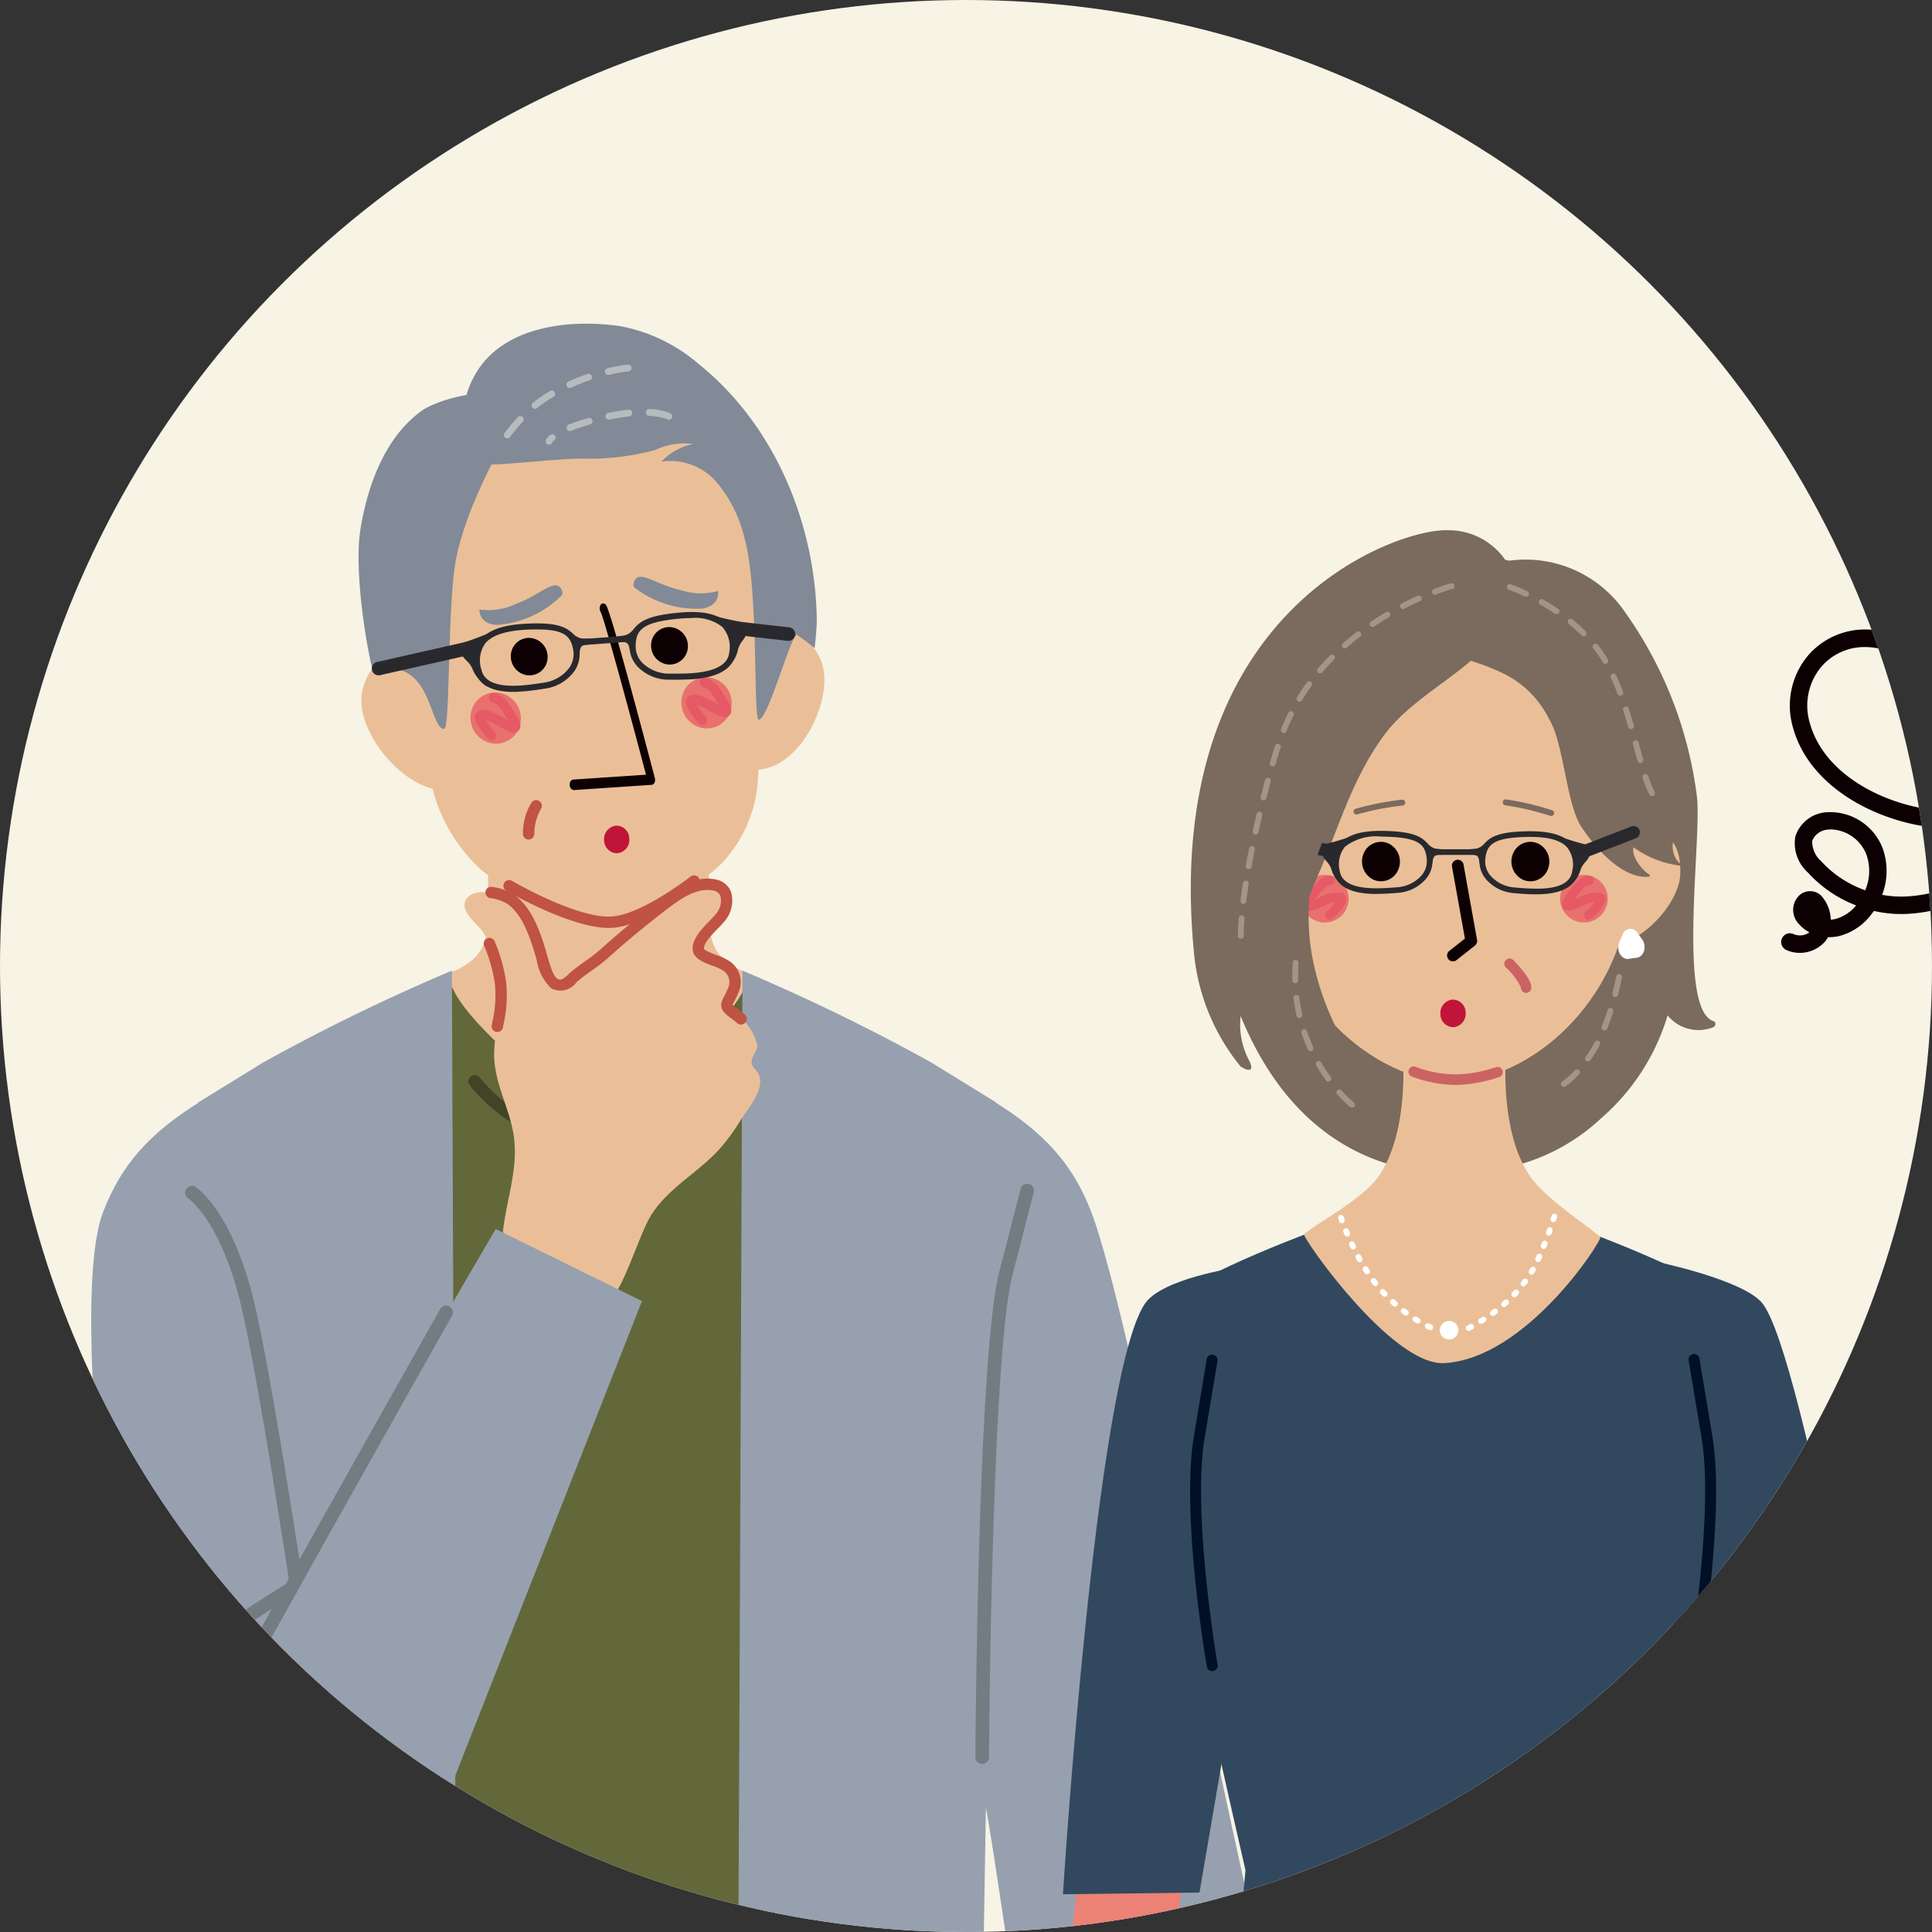 <svg xmlns="http://www.w3.org/2000/svg" xmlns:xlink="http://www.w3.org/1999/xlink" width="140" height="140" viewBox="0 0 140 140"><rect x="0" y="0" width="140" height="140" fill="#333333" stroke="none"/><defs><clipPath id="a"><circle cx="70" cy="70" r="70" transform="translate(0 0.477)" fill="#f7f3e5"/></clipPath></defs><g transform="translate(0 -0.477)"><circle cx="70" cy="70" r="70" transform="translate(0 0.477)" fill="#f7f3e5"/><g clip-path="url(#a)"><g transform="translate(-432.464 -83.45)"><g transform="translate(439.073 107.382)"><path d="M474.158,201.447,476.907,199l22.448.153,5.65,15.576-5.5,60.168h-33.9Z" transform="translate(-451.719 -151.049)" fill="#62683a"/><path d="M510.224,188.155c-2.442-.925-2.684-2.357-2.7-3.8l-.084-6.148-7.633.7h-.65l-7.633-.7-.084,6.148c-.02,1.443-.262,2.875-2.7,3.8-.416,1.254,2.145,3.893,3.117,4.823,2.7,2.582,4.9,3.59,7.622,3.8h.01c2.726-.214,4.925-1.222,7.622-3.8C508.078,192.047,510.64,189.409,510.224,188.155Z" transform="translate(-462.72 -141.137)" fill="#eabf98"/><path d="M508.761,123.612a17.063,17.063,0,0,1,.181,3.127c-.043,5.014,0,10.031-.086,15.047-.041,2.54-.153,3.422-.285,5.959a9.735,9.735,0,0,1-2.677,6.517,31.321,31.321,0,0,1-4.046,3.108,8.293,8.293,0,0,1-8.711.3,23.655,23.655,0,0,1-4.684-3.018,11.95,11.95,0,0,1-3.692-6.851c-.3-2.527.113-2.942-.1-5.476-.414-5-.711-10.016-1.091-15.021a17.064,17.064,0,0,1-.026-3.149Z" transform="translate(-460.238 -115.117)" fill="#eabf98"/><path d="M480.418,151.211c-2.337.623-4,2.429-3.939,4.52.071,2.552,3.171,6.466,6.326,6.394a3.684,3.684,0,0,0,.841-.116Z" transform="translate(-456.9 -128.271)" fill="#eabf98"/><path d="M531.194,148.942c2.274-.016,4.231,1.208,4.693,3.119.569,2.331-1.269,6.648-4.147,7.366a3.5,3.5,0,0,1-.791.1Z" transform="translate(-482.861 -127.19)" fill="#eabf98"/><path d="M487.043,119.552c2.022-3.923-4.747-2.463-6.4-1.264-2.648,1.921-3.9,5.387-4.415,8.544-.572,3.527.761,10.145.942,10.4.231.324,1.044-.413,1.91-.176,2.3.629,2.294,4.261,3.208,4.274.469.007.212-9.258.9-12.494C483.875,125.616,485.547,122.454,487.043,119.552Z" transform="translate(-456.714 -111.965)" fill="#818a96"/><g transform="translate(27.486 26.724)"><path d="M495.228,160.465a1.8,1.8,0,0,1-1.954,1.681,1.88,1.88,0,0,1-1.681-2.016,1.8,1.8,0,0,1,1.954-1.682A1.877,1.877,0,0,1,495.228,160.465Z" transform="translate(-491.588 -158.441)" fill="#e9706e"/><path d="M493.365,161.948a.357.357,0,0,1-.233-.117c-.268-.3-1.137-1.308-.9-1.769a.575.575,0,0,1,.355-.289c.422-.117,1.022.159,1.8.609.05.029.093.055.121.07s.057.029.081.044c-.013-.023-.027-.044-.042-.069-.031-.052-.068-.109-.1-.174-.2-.325-.6-1.009-.913-1.016a.363.363,0,0,1-.337-.375.347.347,0,0,1,.361-.337c.678.048,1.164.837,1.479,1.363l.1.163c.258.413.512.879.232,1.182s-.755.078-1.18-.158c-.032-.017-.082-.045-.139-.08a5.172,5.172,0,0,0-1.048-.508,7.7,7.7,0,0,0,.643.864.36.36,0,0,1-.016.5A.342.342,0,0,1,493.365,161.948Z" transform="translate(-491.876 -158.481)" fill="#e55a65"/></g><g transform="translate(42.768 25.62)"><path d="M524.424,158.357a1.8,1.8,0,0,1-1.953,1.68,1.883,1.883,0,0,1-1.682-2.014,1.8,1.8,0,0,1,1.954-1.684A1.877,1.877,0,0,1,524.424,158.357Z" transform="translate(-520.785 -156.332)" fill="#e9706e"/><path d="M522.566,159.838a.339.339,0,0,1-.233-.115c-.272-.3-1.139-1.307-.9-1.768a.564.564,0,0,1,.358-.289c.418-.117,1.02.158,1.795.608.05.03.092.053.122.069s.054.03.08.044c-.013-.022-.027-.043-.043-.068-.031-.052-.067-.109-.1-.174-.195-.323-.6-1.007-.912-1.017a.363.363,0,0,1-.334-.373.342.342,0,0,1,.359-.337c.68.046,1.165.834,1.479,1.361l.1.163c.259.413.509.88.233,1.182s-.76.079-1.184-.157l-.137-.079a5.266,5.266,0,0,0-1.048-.51,7.377,7.377,0,0,0,.644.866.36.36,0,0,1-.017.5A.324.324,0,0,1,522.566,159.838Z" transform="translate(-521.074 -156.373)" fill="#e55a65"/></g><path d="M519.253,150.847a1.319,1.319,0,0,1-1.411,1.253,1.374,1.374,0,0,1-1.253-1.455A1.319,1.319,0,0,1,518,149.39,1.375,1.375,0,0,1,519.253,150.847Z" transform="translate(-476.016 -127.402)" fill="#0d0002"/><path d="M499.833,152.342a1.318,1.318,0,0,1-1.411,1.254,1.375,1.375,0,0,1-1.253-1.456,1.318,1.318,0,0,1,1.411-1.253A1.374,1.374,0,0,1,499.833,152.342Z" transform="translate(-466.761 -128.115)" fill="#0d0002"/><path d="M505.6,159.641a.359.359,0,0,1-.276-.362c-.019-.209.092-.387.244-.4l5.282-.354c-1.173-4.446-2.994-11.174-3.279-11.778a.5.5,0,0,1-.033-.483.228.228,0,0,1,.385-.072c.088.089.352.358,3.569,12.577a.511.511,0,0,1-.024.33.258.258,0,0,1-.2.161l-5.637.378Z" transform="translate(-470.647 -125.843)" fill="#0d0002"/><path d="M501.879,107.555c-3.4-.489-7.914-.069-10.1,2.937a6.786,6.786,0,0,0-1.013,5.791,1.851,1.851,0,0,0,.7,1.112,2.121,2.121,0,0,0,1.221.193c2.094-.092,4.187-.363,6.278-.433a18.659,18.659,0,0,0,5.452-.607,5.127,5.127,0,0,1,2.809-.451,4.351,4.351,0,0,0-2.314,1.278,4.449,4.449,0,0,1,4.028,1.53,9.783,9.783,0,0,1,1.982,4c1.065,3.761.61,13.253,1.047,13.178.724-.124,2.346-6.285,2.771-6.143a13.478,13.478,0,0,1,1.269.962s.167-1.462.157-2.1c-.115-7.033-3.106-14.135-8.6-18.531A12.064,12.064,0,0,0,501.879,107.555Z" transform="translate(-463.587 -107.382)" fill="#818a96"/><path d="M516.928,152.2l-.446,0a3.171,3.171,0,0,1-2.237-.892,2.127,2.127,0,0,1-.636-1.535c.017-1.489.821-2.112,3.07-2.38,1.351-.162,3.019-.232,3.94.655a2.6,2.6,0,0,1,.65,2.19c-.065.788-.665,1.763-3.155,1.931h0C517.7,152.188,517.307,152.2,516.928,152.2Zm1.18-4.468a11.662,11.662,0,0,0-1.376.094c-2.265.27-2.67.844-2.682,1.95a1.7,1.7,0,0,0,.51,1.222,2.765,2.765,0,0,0,1.927.761c.5,0,1.039.006,1.6-.031h0c1.749-.118,2.674-.632,2.747-1.528a2.165,2.165,0,0,0-.518-1.838A3.2,3.2,0,0,0,518.108,147.727Z" transform="translate(-474.597 -126.4)" fill="#29292d"/><path d="M494.041,146.476c-1.3-.119-1.219-1.121-1.219-1.121a4.63,4.63,0,0,0,2.645-.409c1.473-.523,2.48-1.526,3.014-1.322.268.1.45.505.306.7A7.356,7.356,0,0,1,494.041,146.476Z" transform="translate(-464.689 -124.642)" fill="#818a96"/><path d="M519.212,144.722c1.276-.287,1.064-1.269,1.064-1.269a4.63,4.63,0,0,1-2.676-.062c-1.529-.328-2.657-1.192-3.161-.92-.252.136-.38.56-.212.735A7.356,7.356,0,0,0,519.212,144.722Z" transform="translate(-474.855 -124.08)" fill="#818a96"/><rect width="3.672" height="0.44" transform="translate(35.471 22.864) rotate(-4.314)" fill="#29292d"/><path d="M525.573,147.9s1.08,1.144,1.144,1.779-.6,2.033-.445,2.033a2.351,2.351,0,0,0,.89-1.366c.159-.667.6-.826.6-1.239s-.027-.753-.286-.794C526.494,148.158,525.573,147.9,525.573,147.9Z" transform="translate(-480.299 -126.695)" fill="#29292d"/><path d="M513.214,149.377l-.211.247a1.179,1.179,0,0,1-.5.343l-.613.112s.01.419.139.407a.922.922,0,0,1,.52.026c.233.113.269.628.269.615S513.214,149.377,513.214,149.377Z" transform="translate(-473.777 -127.397)" fill="#29292d"/><path d="M494.936,153.84c-1.964,0-2.58-.786-2.741-1.484a2.6,2.6,0,0,1,.329-2.261c.784-1.01,2.445-1.179,3.805-1.214,2.258-.051,3.149.443,3.38,1.915a2.129,2.129,0,0,1-.409,1.611,3.17,3.17,0,0,1-2.085,1.2c-.506.079-1.048.159-1.62.2C495.36,153.832,495.141,153.84,494.936,153.84Zm1.741-4.524q-.162,0-.337,0c-1.165.029-2.792.17-3.47,1.044a2.164,2.164,0,0,0-.248,1.893c.2.876,1.192,1.254,2.938,1.117h0c.556-.042,1.089-.121,1.587-.2a2.767,2.767,0,0,0,1.8-1.029,1.7,1.7,0,0,0,.33-1.283C499.113,149.829,498.67,149.317,496.678,149.317Z" transform="translate(-464.34 -127.159)" fill="#29292d"/><path d="M492.367,150.185a4.989,4.989,0,0,0-.877,1.925c.029.638.89,1.926.732,1.949s-.823-.587-1.077-1.224-.716-.731-.775-1.139-.081-.749.169-.827C491.492,150.569,492.367,150.185,492.367,150.185Z" transform="translate(-463.503 -127.782)" fill="#29292d"/><path d="M505.467,150.041l.245.214a1.169,1.169,0,0,0,.544.267l.623.023s.05.416-.079.423a.924.924,0,0,0-.51.1c-.216.145-.176.661-.177.647S505.467,150.041,505.467,150.041Z" transform="translate(-470.716 -127.713)" fill="#29292d"/><path d="M532.1,150.05a.512.512,0,0,1-.056,0l-3.334-.379a.49.49,0,0,1,.111-.975l3.334.379a.49.49,0,0,1-.055.978Z" transform="translate(-481.588 -127.07)" fill="#29292d"/><path d="M478.421,153.874a.49.49,0,0,1-.108-.969l6.321-1.428a.49.49,0,1,1,.217.956l-6.322,1.428A.483.483,0,0,1,478.421,153.874Z" transform="translate(-457.592 -128.392)" fill="#29292d"/><path d="M503.783,187.569c-2.783,0-7.242-2.588-7.436-2.7a.412.412,0,1,1,.416-.712c.047.028,4.71,2.746,7.222,2.583,2.177-.133,5.682-2.867,5.717-2.895a.412.412,0,0,1,.509.648c-.152.119-3.742,2.921-6.177,3.07C503.953,187.567,503.868,187.569,503.783,187.569Z" transform="translate(-466.272 -143.782)" fill="#c05343"/><path d="M573.859,280.722c-4.28-16.9-10.789-52.085-13.659-59.647-1.327-3.484-3.4-5.786-7.068-8.054-.039-.029-1.14-.6-1.178-.617-.952-.585-1.938-1.129-2.937-1.636l-7.888,21.878c2.38,6.16,5.9,15.263,9.315,24.142q.485,1.259.965,2.514c1.353,3.51,2.674,16.607,3.88,21.3Z" transform="translate(-487.713 -156.656)" fill="#97a0ae"/><path d="M546.306,273.962s.285-16.719.339-20.642c.289-20.252.651-46.241.661-46.825v-.009l-.116-.063-4.575-2.817a142.423,142.423,0,0,0-13.674-6.65l-.217,52.736-.115,24.357Z" transform="translate(-481.746 -150.073)" fill="#97a0ae"/><path d="M561.974,268.491h0a.49.49,0,0,1-.488-.493c.007-1.188.189-29.166,1.734-35.17l1.546-6.014a.491.491,0,0,1,.951.244l-1.546,6.014c-1.514,5.887-1.7,34.641-1.7,34.931A.489.489,0,0,1,561.974,268.491Z" transform="translate(-497.414 -164.128)" fill="#727c81"/><path d="M445.711,273.314c-3.588-7.666-8.663-44.677-5.793-52.239,1.327-3.484,3.4-5.786,7.069-8.054.039-.029,1.139-.6,1.178-.617.952-.585,1.937-1.129,2.937-1.636l7.888,21.878c-2.38,6.16-5.9,15.263-9.315,24.142q-.485,1.259-.965,2.514c-1.354,3.51,7.179,11.926,5.973,16.623Z" transform="translate(-439.073 -156.656)" fill="#97a0ae"/><path d="M454.922,273.962s-.285-16.719-.339-20.642c-.289-20.252-.651-46.241-.661-46.825v-.009l.116-.063,4.575-2.817a142.422,142.422,0,0,1,13.674-6.65l.217,52.736.115,24.357Z" transform="translate(-446.15 -150.073)" fill="#97a0ae"/><path d="M461.211,263.158a.49.49,0,0,1-.485-.42c-.032-.219-3.2-21.921-4.72-27.84-1.465-5.7-3.675-7.224-3.7-7.24a.49.49,0,0,1,.533-.823c.1.066,2.537,1.688,4.114,7.818,1.535,5.97,4.708,27.724,4.74,27.943a.491.491,0,0,1-.415.556A.468.468,0,0,1,461.211,263.158Z" transform="translate(-445.277 -164.277)" fill="#727c81"/><path d="M500.975,216.375a12.349,12.349,0,0,1-9.591-4.631.458.458,0,0,1,.739-.543,11.707,11.707,0,0,0,6.262,3.949c3.132.714,5.774.207,7.854-1.507a8.152,8.152,0,0,0,2.188-2.777.458.458,0,1,1,.845.354A9.14,9.14,0,0,1,500.975,216.375Z" transform="translate(-463.962 -156.568)" fill="#414526"/><path d="M509.188,204.246a14.577,14.577,0,0,0,1.6-2.178c.51-.82,1.7-2.153,1.327-3.19-.16-.445-.555-.578-.548-1.022,0-.377.422-.78.4-1.206a3.646,3.646,0,0,0-1.736-2.335c-.807-.572-.37-.674-.033-1.551a1.42,1.42,0,0,0-.583-1.91c-.514-.348-1.907-.547-1.919-1.179-.015-.78,1.18-1.724,1.6-2.266.626-.8.754-2.125-.484-2.351-1.467-.267-2.824.8-3.914,1.645-1.388,1.071-2.727,2.18-4.031,3.352-.658.593-1.429,1.036-2.1,1.607-.435.372-.882.942-1.524.53-.48-.309-.756-1.45-.9-1.953-.4-1.394-.987-3.242-2.225-4.131-.658-.474-2.656-.91-3.226-.033s.813,1.78,1.215,2.394a9.752,9.752,0,0,1,1.26,3.7c.26,1.7-.437,3.351-.46,5.061-.03,2.143,1.1,3.908,1.415,5.976.413,2.726-.807,5.274-.837,7.947-.021,1.613.732,1.613,2.286,2.126,1.432.469,4.011,1.665,5.541,1.646.732-.009,2.078-4.417,2.882-5.79,1.109-1.9,3.133-3.025,4.657-4.54C508.969,204.481,509.08,204.364,509.188,204.246Z" transform="translate(-463.708 -144.383)" fill="#eabf98"/><path d="M512.183,194.8a.41.41,0,0,1-.271-.1,6.789,6.789,0,0,0-.537-.42c-.832-.59-.7-1.011-.413-1.54a4.152,4.152,0,0,0,.234-.5,1.017,1.017,0,0,0-.43-1.421,3.671,3.671,0,0,0-.636-.276c-.646-.238-1.449-.535-1.462-1.237-.014-.744.689-1.47,1.254-2.052.173-.179.338-.348.437-.475a1.485,1.485,0,0,0,.327-1.3.661.661,0,0,0-.56-.4c-1.26-.234-2.517.739-3.528,1.519l-.061.047c-1.428,1.1-2.739,2.193-4.008,3.332a13,13,0,0,1-1.164.9c-.334.238-.65.463-.947.715-.056.049-.114.1-.173.154a1.421,1.421,0,0,1-1.841.408,3.6,3.6,0,0,1-1.029-2.02l-.047-.165c-.428-1.481-.975-3.126-2.07-3.911a3.173,3.173,0,0,0-1.248-.425.412.412,0,1,1,.118-.816,3.987,3.987,0,0,1,1.612.571c1.308.939,1.914,2.739,2.38,4.352l.049.172c.114.406.38,1.356.68,1.549.239.152.379.1.84-.323.065-.06.13-.119.194-.174.325-.276.669-.521,1-.759a12.066,12.066,0,0,0,1.091-.841c1.284-1.154,2.611-2.257,4.056-3.372l.061-.048c1.141-.879,2.562-1.97,4.179-1.677a1.478,1.478,0,0,1,1.182.915,2.274,2.274,0,0,1-.448,2.1c-.126.161-.3.345-.494.541-.41.423-1.03,1.062-1.022,1.463,0,.092.313.254.924.479a3.967,3.967,0,0,1,.814.366,1.819,1.819,0,0,1,.736,2.4,4.993,4.993,0,0,1-.277.589,1.608,1.608,0,0,0-.12.252c.01-.008.059.067.284.226s.419.313.6.472a.412.412,0,0,1-.271.723Z" transform="translate(-465.088 -144.007)" fill="#c05343"/><path d="M494.4,199.238a.384.384,0,0,1-.073-.007.412.412,0,0,1-.333-.478l.03-.17a8.581,8.581,0,0,0,.2-2.824,10.9,10.9,0,0,0-.775-2.76.412.412,0,0,1,.751-.341,11.733,11.733,0,0,1,.839,2.977,9.323,9.323,0,0,1-.2,3.093l-.03.17A.413.413,0,0,1,494.4,199.238Z" transform="translate(-464.971 -147.91)" fill="#c05343"/><path d="M484.644,237.946l-10.6-5.219s-18.594,31.48-20.062,37.678-6.2,12.07.326,16.8c1.652,1.2,3.132.317,6.2,0,3.3-.341,5.545-5.057,10.276-14.028Z" transform="translate(-444.732 -167.122)" fill="#97a0ae"/><path d="M455.987,274.17a.542.542,0,0,1-.128-.016.506.506,0,0,1-.352-.612c.166-.666,12.813-23.109,16.685-29.971a.491.491,0,0,1,.855.483c-6.5,11.514-16.28,28.942-16.6,29.762A.467.467,0,0,1,455.987,274.17Z" transform="translate(-446.898 -172.171)" fill="#727c81"/><path d="M452.469,288.831a.492.492,0,0,1-.471-.35l-.02-.014a.854.854,0,0,1-.436-.675c-.015-.416.241-.87,1.6-1.955a62.725,62.725,0,0,1,6.092-4.118.491.491,0,0,1,.5.845,62.768,62.768,0,0,0-5.978,4.039,6.674,6.674,0,0,0-1.171,1.09.786.786,0,0,1,.377.648A.49.49,0,0,1,452.469,288.831Z" transform="translate(-445.016 -190.439)" fill="#727c81"/><path d="M461.947,326.077a10.549,10.549,0,0,1-4.313-.977.491.491,0,0,1,.438-.878c.037.019,3.738,1.82,6.893.168,2.68-1.4,6.751-10.188,8.093-13.453a.49.49,0,1,1,.907.373c-.2.493-5,12.093-8.544,13.949A7.418,7.418,0,0,1,461.947,326.077Z" transform="translate(-447.79 -204.252)" fill="#727c81"/><path d="M496.458,118.4a.261.261,0,0,1-.151-.05.239.239,0,0,1-.046-.343,14.049,14.049,0,0,1,.958-1.15.248.248,0,0,1,.343-.014.25.25,0,0,1,.018.344l0,0-.009.009a14.03,14.03,0,0,0-.916,1.1A.246.246,0,0,1,496.458,118.4Zm2.006-2.144a.244.244,0,0,1-.192-.092.239.239,0,0,1,.037-.344q.275-.227.55-.412c.225-.156.458-.3.692-.44a.251.251,0,0,1,.339.087.225.225,0,0,1,.032.124.249.249,0,0,1-.119.211c-.229.137-.458.279-.669.421a6.387,6.387,0,0,0-.513.389A.282.282,0,0,1,498.464,116.26Zm2.52-1.512a.246.246,0,0,1-.224-.142.224.224,0,0,1-.005-.187.23.23,0,0,1,.124-.138c.449-.2.916-.385,1.393-.549h.009a.243.243,0,0,1,.3.155.185.185,0,0,1,.014.073.25.25,0,0,1-.16.234s0,0-.009,0-.009,0-.018,0a13.964,13.964,0,0,0-1.324.527A.263.263,0,0,1,500.983,114.749Zm2.781-.944a.244.244,0,0,1-.206-.375.251.251,0,0,1,.151-.11,11.937,11.937,0,0,1,1.484-.261h.023a.241.241,0,0,1,.243.225.246.246,0,0,1-.22.265h-.023a11.95,11.95,0,0,0-1.393.252A.264.264,0,0,1,503.764,113.8Z" transform="translate(-466.303 -110.087)" fill="#b6bbbd"/><path d="M502.236,121.793a.181.181,0,0,1-.087-.018.243.243,0,0,1-.147-.311.97.97,0,0,1,.312-.38l0,0a.254.254,0,0,1,.339.032.233.233,0,0,1,.06.155.225.225,0,0,1-.083.183v0s-.009.009-.014.009a.744.744,0,0,0-.161.178A.243.243,0,0,1,502.236,121.793Zm1.516-.989a.241.241,0,0,1-.225-.151.226.226,0,0,1,0-.188.24.24,0,0,1,.133-.133,14.376,14.376,0,0,1,1.416-.48h.009a.241.241,0,0,1,.293.164.224.224,0,0,1,.009.078.231.231,0,0,1-.17.225l0,0H505.2a14.173,14.173,0,0,0-1.36.463A.208.208,0,0,1,503.752,120.8Zm7.174-.815a.232.232,0,0,1-.11-.028s-.009,0-.018-.009a2.158,2.158,0,0,0-.279-.1,5.069,5.069,0,0,0-1.04-.155.246.246,0,0,1-.229-.261.236.236,0,0,1,.256-.229,3.944,3.944,0,0,1,1.535.316s0,0,0,0a.226.226,0,0,1,.114.137.24.24,0,0,1-.014.188A.251.251,0,0,1,510.926,119.988Zm-4.356-.014a.245.245,0,0,1-.239-.2.254.254,0,0,1,.032-.183.246.246,0,0,1,.155-.105,14.318,14.318,0,0,1,1.48-.238.242.242,0,0,1,.265.22.056.056,0,0,1,0,.027.247.247,0,0,1-.22.243,14.162,14.162,0,0,0-1.429.229C506.6,119.97,506.588,119.974,506.569,119.974Z" transform="translate(-469.058 -113.018)" fill="#b6bbbd"/><path d="M499.257,176.2h-.023a.413.413,0,0,1-.389-.434,4.282,4.282,0,0,1,.63-2.261.412.412,0,0,1,.662.491,3.724,3.724,0,0,0-.469,1.815A.413.413,0,0,1,499.257,176.2Z" transform="translate(-467.56 -138.817)" fill="#c05343"/><g transform="translate(70.301 14.967)"><path d="M621,178.625a15.9,15.9,0,0,0,4.855-7.489,2.884,2.884,0,0,0,3.254.875c.246-.073.3-.379.056-.462-2.6-.883-.837-13.2-1.182-16.24a29.384,29.384,0,0,0-5.208-13.388,8.73,8.73,0,0,0-8.626-3.7,4.974,4.974,0,0,0-4.2-2.242c-3.585-.179-20.97,5.7-18.384,30.928a15.29,15.29,0,0,0,3.351,7.935c.665.41.963.3.632-.406a5.541,5.541,0,0,1-.632-3.255c5.538,13.5,16.826,11.279,17.709,11.226A14.305,14.305,0,0,0,621,178.625Z" transform="translate(-581.924 -135.978)" fill="#7b6a5e"/><path d="M642.777,205.594a.221.221,0,0,1-.177-.1.231.231,0,0,1-.033-.156.214.214,0,0,1,.091-.137,5.393,5.393,0,0,0,.912-.809v0a.223.223,0,0,1,.3-.008.186.186,0,0,1,.066.157.213.213,0,0,1-.054.14,5.836,5.836,0,0,1-.987.875A.217.217,0,0,1,642.777,205.594Zm1.742-1.833a.222.222,0,0,1-.12-.041.207.207,0,0,1-.05-.293c.058-.083.12-.174.194-.285a7.9,7.9,0,0,0,.454-.776.212.212,0,1,1,.376.195,9.258,9.258,0,0,1-.479.817c-.062.1-.128.194-.2.293A.229.229,0,0,1,644.519,203.76Zm1.193-2.245a.175.175,0,0,1-.078-.017.207.207,0,0,1-.116-.273c.144-.367.285-.768.421-1.189a.211.211,0,0,1,.413.066.322.322,0,0,1-.008.066c-.14.43-.285.838-.433,1.214A.217.217,0,0,1,645.712,201.515Zm.78-2.424a.279.279,0,0,1-.053-.008.215.215,0,0,1-.153-.26c.19-.739.276-1.222.276-1.226s0,0,0-.008a.214.214,0,0,1,.244-.165.218.218,0,0,1,.173.248l0,.009c-.025.128-.116.6-.281,1.251A.216.216,0,0,1,646.493,199.091Z" transform="translate(-606.358 -165.261)" fill="#a1948a"/><path d="M668.361,317.979a19.9,19.9,0,0,0,1.322,4.461c1.257,3.24,3.189,7.467,5.195,7.466,2.436,0,5.216-.418,5.748-3.576a5.258,5.258,0,0,0-.041-.815c0-3.152-3.026-7.025-5.707-7.025S668.361,314.827,668.361,317.979Z" transform="translate(-618.653 -222.11)" fill="#ec8275"/><path d="M580.643,331.219l2-14.992-7.76.392-1.493,14.718Z" transform="translate(-573.389 -221.885)" fill="#ec8275"/><path d="M654.621,237.178s6.523,1.337,7.87,3.078c2.968,3.834,8.9,38.463,8.9,38.463L661.123,282.6l-7.412-27.875Z" transform="translate(-611.671 -184.21)" fill="#32485f"/><path d="M586.1,238.1s-5.323.772-6.554,2.6c-3.587,5.318-5.936,42.791-5.936,42.791l9.894-.124,4.823-28.2Z" transform="translate(-573.495 -184.648)" fill="#32485f"/><path d="M587.36,238.008c1.855-2.226,11.893-5.807,11.893-5.807l8.7.854,8.7-.854s10.037,3.581,11.892,5.807-2.473,25.724-2.968,28.2-2.845,12.738-2.845,12.738l1.113,12.225-15.463.234v.013l-.431-.006-.43.006V291.4l-15.464-.234,1.113-12.225s-2.35-10.265-2.845-12.738S585.5,240.234,587.36,238.008Z" transform="translate(-579.829 -181.838)" fill="#32485f"/><path d="M603.318,153.805c2.264-3.067,7.665-5.459,12.11-6.081l.006.224.006-.224c4.446.623,9.847,3.014,12.111,6.081,1.862,2.523.88,9.712.805,13.1-.158,7.43-5.706,13.687-12.078,14.648l0,.132c-.284,0-.566-.015-.848-.036-.282.021-.564.036-.848.036l0-.132c-6.372-.962-11.92-7.219-12.078-14.648C602.438,163.517,601.455,156.329,603.318,153.805Z" transform="translate(-587.114 -141.576)" fill="#eabf98"/><path d="M653.612,180.755c-.1,2-2.545,4.715-4.562,5s-1.125-1.939-1.4-3.985a3.718,3.718,0,0,1,3.147-4.2C652.814,177.293,653.718,178.69,653.612,180.755Z" transform="translate(-608.766 -155.785)" fill="#eabf98"/><path d="M623.918,146.769a7.924,7.924,0,0,1-3.632-2.455,5.149,5.149,0,0,1-.759-1.143c-1.552-3.27,1.915-3.967,4.473-3.889a12.143,12.143,0,0,1,3.688.5c1.206.426,2.117.223,3.092,1.051a39.9,39.9,0,0,1,3.7,3.582,21.152,21.152,0,0,1,2.71,4.314,19.037,19.037,0,0,1,1.9,5.05,20.393,20.393,0,0,1,.427,3.651c.016.455.139.881.165,1.321.035.588-.2,1.155-.191,1.746.009.654.426,1.4,1.081,1.4a7.209,7.209,0,0,1-3.921-1.374c-.149.633.535,1.586,1.153,1.983a.082.082,0,0,1-.04.15c-1.727.174-3.625-1.7-4.879-3.6-1.105-1.669-1.282-6.057-2.32-7.769a7.277,7.277,0,0,0-3.732-3.536A15.21,15.21,0,0,0,623.918,146.769Z" transform="translate(-595.195 -137.55)" fill="#7b6a5e"/><path d="M635.81,179.989a1.46,1.46,0,0,0,.734,1.876,1.351,1.351,0,0,0,1.8-.764,1.459,1.459,0,0,0-.742-1.875A1.349,1.349,0,0,0,635.81,179.989Z" transform="translate(-603.089 -156.537)" fill="#0d0002"/><path d="M615.121,179.989a1.46,1.46,0,0,0,.735,1.876,1.353,1.353,0,0,0,1.8-.764,1.462,1.462,0,0,0-.742-1.875A1.35,1.35,0,0,0,615.121,179.989Z" transform="translate(-593.228 -156.537)" fill="#0d0002"/><path d="M606.991,218.728c.62-.634,4.3-2.539,5.449-4.263,2.8-4.2,1.4-11.909,1.4-11.909l4.042.33,4.042-.33s-1.4,7.705,1.4,11.909c1.149,1.724,4.51,3.833,5.13,4.468.178.182-5.322,8.81-11.311,9.131C613.328,228.267,606.812,218.911,606.991,218.728Z" transform="translate(-589.402 -167.709)" fill="#eabf98"/><g transform="translate(17.368 24.977)"><path d="M606.573,185.422A1.724,1.724,0,1,0,608.3,183.7,1.723,1.723,0,0,0,606.573,185.422Z" transform="translate(-606.573 -183.699)" fill="#e9706e"/><path d="M608.782,187a.326.326,0,0,0,.224-.088c.439-.408,1.147-1.155.964-1.567a.546.546,0,0,0-.317-.293,2.65,2.65,0,0,0-1.742.418l-.108.05-.078.033c.014-.02.029-.039.044-.06l.113-.154c.207-.283.643-.88.93-.863a.336.336,0,0,0,.342-.319.331.331,0,0,0-.319-.341h-.029c-.629,0-1.126.682-1.457,1.135-.039.053-.074.1-.107.144-.272.361-.541.771-.3,1.076s.707.136,1.126-.045l.123-.057a5,5,0,0,1,1.035-.39,6.918,6.918,0,0,1-.668.751.33.33,0,0,0,.226.572Z" transform="translate(-606.704 -183.752)" fill="#e55a65"/></g><g transform="translate(36.141 24.977)"><path d="M642.439,185.422a1.724,1.724,0,1,0,1.726-1.723A1.723,1.723,0,0,0,642.439,185.422Z" transform="translate(-642.439 -183.699)" fill="#e9706e"/><path d="M644.648,187a.326.326,0,0,0,.225-.088c.439-.408,1.147-1.155.963-1.567a.543.543,0,0,0-.316-.293,2.65,2.65,0,0,0-1.742.418l-.108.05-.079.033c.014-.02.029-.039.044-.06l.113-.154c.207-.283.643-.88.93-.863a.335.335,0,0,0,.341-.319.33.33,0,0,0-.319-.341h-.029c-.629,0-1.126.682-1.457,1.135-.039.053-.074.1-.107.144-.272.361-.542.771-.3,1.076s.708.136,1.126-.045l.123-.057a5.005,5.005,0,0,1,1.035-.39,6.878,6.878,0,0,1-.668.751.33.33,0,0,0,.226.572Z" transform="translate(-642.57 -183.752)" fill="#e55a65"/></g><path d="M596.006,153.238c.319-2.007,4-7.837,5.717-9.494,2.15-2.078,5.129-4.766,8.25-4.11,2.546.535,4.876.959,4.825,3.962a5.419,5.419,0,0,1-.539,2.216c-.886,1.87-5.152,3.811-7.227,6.537-2.455,3.224-3.414,6.927-5.057,10.631-.53,1.2-.917,2.461-1.369,3.687-.383,1.039-.733,3.186-2.027,3.357a3.192,3.192,0,0,1-3.312-2.006,5.985,5.985,0,0,1-.274-1.408,27.914,27.914,0,0,1-.248-6.694C595.044,157.666,595.649,155.476,596.006,153.238Z" transform="translate(-583.509 -137.672)" fill="#7b6a5e"/><path d="M634.68,173.667a.212.212,0,0,1,.083-.416,20.028,20.028,0,0,1,3.329.784.212.212,0,0,1-.152.4,19.855,19.855,0,0,0-3.24-.76Z" transform="translate(-602.524 -153.741)" fill="#7b6a5e"/><path d="M614.112,174.354a.212.212,0,0,1-.1-.412,20.067,20.067,0,0,1,3.357-.655.212.212,0,1,1,.024.423,19.9,19.9,0,0,0-3.266.64Z" transform="translate(-592.679 -153.759)" fill="#7b6a5e"/><path d="M627.217,188.961a.424.424,0,0,1-.263-.757l1.132-.893-.936-5.214a.424.424,0,1,1,.835-.15l.981,5.464a.424.424,0,0,1-.154.408l-1.332,1.051A.421.421,0,0,1,627.217,188.961Z" transform="translate(-598.842 -157.72)" fill="#0d0002"/><path d="M624.829,211.554a9.2,9.2,0,0,1-3.137-.608.379.379,0,0,1,.26-.713,8.056,8.056,0,0,0,3.286.548,9.969,9.969,0,0,0,2.556-.522.38.38,0,0,1,.246.718,10.738,10.738,0,0,1-2.751.561Q625.063,211.554,624.829,211.554Z" transform="translate(-596.292 -171.357)" fill="#cb6362"/><path d="M645.586,158.789a.214.214,0,0,1-.19-.111,7.738,7.738,0,0,1-.491-1.205,0,0,0,0,0,0,0,.35.35,0,0,1-.008-.061.2.2,0,0,1,.144-.207.215.215,0,0,1,.268.132,7.716,7.716,0,0,0,.467,1.148.211.211,0,0,1-.087.285A.222.222,0,0,1,645.586,158.789Zm-.851-2.395a.212.212,0,0,1-.2-.157c-.1-.339-.194-.693-.293-1.065l-.046-.165a.238.238,0,0,1-.008-.053.217.217,0,0,1,.157-.207.211.211,0,0,1,.26.149l.016.053c.112.413.215.8.322,1.172a.22.22,0,0,1-.148.264A.325.325,0,0,1,644.735,156.394Zm-.673-2.461a.217.217,0,0,1-.206-.153c-.124-.442-.243-.838-.363-1.214a.316.316,0,0,1-.008-.062.212.212,0,0,1,.413-.066c.12.376.239.776.367,1.226a.208.208,0,0,1-.144.26A.133.133,0,0,1,644.062,153.934Zm-.78-2.424a.21.21,0,0,1-.2-.136c-.161-.43-.318-.806-.479-1.16v0a.179.179,0,0,1-.021-.091.209.209,0,0,1,.124-.19.213.213,0,0,1,.281.1c.17.372.331.759.492,1.193a.2.2,0,0,1,0,.161.224.224,0,0,1-.12.111A.228.228,0,0,1,643.282,151.51Zm-1.073-2.3a.211.211,0,0,1-.182-.107c-.012-.017-.02-.033-.033-.05a.373.373,0,0,1-.02-.041,9.213,9.213,0,0,0-.652-.925v0a.21.21,0,0,1-.05-.136.215.215,0,0,1,.083-.161.219.219,0,0,1,.3.033,9.231,9.231,0,0,1,.681.975.918.918,0,0,1,.054.087l0,.008a.206.206,0,0,1-.074.289A.2.2,0,0,1,642.208,149.206Zm-1.573-1.994a.215.215,0,0,1-.149-.061,12.206,12.206,0,0,0-.933-.834.211.211,0,0,1-.079-.165.236.236,0,0,1,.045-.137.22.22,0,0,1,.3-.029c.343.276.665.569.962.863a.212.212,0,0,1-.149.363Zm-1.969-1.609a.228.228,0,0,1-.12-.033c-.339-.227-.693-.45-1.065-.661l0,0a.218.218,0,0,1-.107-.19.184.184,0,0,1,.029-.1.213.213,0,0,1,.289-.079c.367.21.739.438,1.094.681a.21.21,0,0,1-.115.385Zm-2.214-1.26a.22.22,0,0,1-.091-.02c-.607-.289-1.032-.446-1.148-.487,0,0,0,0,0,0a.2.2,0,0,1-.124-.108.2.2,0,0,1-.008-.161.216.216,0,0,1,.268-.132,12.341,12.341,0,0,1,1.2.508.212.212,0,0,1,.1.284A.216.216,0,0,1,636.453,144.342Z" transform="translate(-602.784 -139.524)" fill="#a1948a"/><path d="M660.62,273a.423.423,0,0,1-.068-.005.4.4,0,0,1-.322-.456c.019-.108,1.859-10.909.94-16.421l-.941-5.643a.395.395,0,0,1,.779-.13l.941,5.643c.941,5.644-.864,16.237-.941,16.685A.4.4,0,0,1,660.62,273Z" transform="translate(-614.775 -190.328)" fill="#001025"/><path d="M592.817,273a.394.394,0,0,1-.389-.328c-.077-.448-1.882-11.041-.941-16.685l.941-5.643a.4.4,0,0,1,.779.13l-.941,5.643c-.919,5.512.922,16.313.941,16.421a.4.4,0,0,1-.322.456A.43.43,0,0,1,592.817,273Z" transform="translate(-581.886 -190.328)" fill="#001025"/><path d="M651.244,193.338l.6-.089c.516-.076.731-.834.376-1.325l-.351-.484a.587.587,0,0,0-1.06.121l-.249.573C650.31,192.709,650.712,193.416,651.244,193.338Z" transform="translate(-610.133 -162.276)" fill="#fff"/><path d="M635.386,182.225h-.071c-.54,0-1.049-.044-1.525-.085a2.969,2.969,0,0,1-2.024-.989,1.989,1.989,0,0,1-.485-1.477c.12-1.389.914-1.914,3.031-2.005,1.27-.056,2.833,0,3.629.887a2.436,2.436,0,0,1,.453,2.089C638.279,181.369,637.662,182.225,635.386,182.225Zm-.068-.411c1.643.027,2.538-.4,2.67-1.233a2.026,2.026,0,0,0-.354-1.751c-.689-.771-2.215-.8-3.3-.751-2.132.093-2.549.6-2.64,1.63a1.588,1.588,0,0,0,.391,1.177,2.587,2.587,0,0,0,1.744.844c.468.04.969.079,1.493.083Z" transform="translate(-600.977 -155.841)" fill="#29292d"/><rect width="3.435" height="0.411" transform="translate(27.036 23.117)" fill="#29292d"/><path d="M642.736,178.512a4.66,4.66,0,0,1,.942,1.74c.015.6-.706,1.854-.557,1.866a2.2,2.2,0,0,0,.926-1.212c.195-.611.621-.728.65-1.113s.027-.7-.211-.761C643.578,178.813,642.736,178.512,642.736,178.512Z" transform="translate(-606.44 -156.249)" fill="#29292d"/><path d="M631.058,179.1l-.215.216a1.1,1.1,0,0,1-.491.284l-.58.062s-.02.392.1.389a.866.866,0,0,1,.483.061c.21.121.206.605.207.592S631.058,179.1,631.058,179.1Z" transform="translate(-600.261 -156.531)" fill="#29292d"/><path d="M614.166,182.175c-2.321,0-2.94-.868-3.052-1.6a2.436,2.436,0,0,1,.466-2.086c.8-.887,2.363-.929,3.635-.865,2.116.106,2.906.635,3.018,2.024a1.99,1.99,0,0,1-.5,1.473,2.965,2.965,0,0,1-2.03.977c-.453.036-.983.074-1.525.075h-.018Zm.344-4.157a3.632,3.632,0,0,0-2.625.748,2.023,2.023,0,0,0-.364,1.749c.126.829,1.016,1.249,2.644,1.249h.018c.528,0,1.027-.037,1.493-.074a2.589,2.589,0,0,0,1.75-.833,1.59,1.59,0,0,0,.4-1.174c-.083-1.031-.5-1.54-2.63-1.646C614.98,178.026,614.749,178.018,614.51,178.018Z" transform="translate(-591.346 -155.818)" fill="#29292d"/><path d="M611.527,178.437a4.669,4.669,0,0,0-.953,1.735c-.018.6.695,1.859.546,1.869a2.2,2.2,0,0,1-.918-1.218c-.192-.612-.617-.732-.643-1.117s-.023-.7.216-.759C610.683,178.734,611.527,178.437,611.527,178.437Z" transform="translate(-590.622 -156.214)" fill="#29292d"/><path d="M623.831,179.093l.213.217a1.1,1.1,0,0,0,.489.287l.579.065s.018.392-.1.389a.864.864,0,0,0-.483.058c-.211.12-.21.6-.211.591S623.831,179.093,623.831,179.093Z" transform="translate(-597.43 -156.526)" fill="#29292d"/><path d="M645.595,179.2a.459.459,0,0,1-.166-.887l3.435-1.332a.459.459,0,1,1,.332.855l-3.435,1.332A.461.461,0,0,1,645.595,179.2Z" transform="translate(-607.584 -155.507)" fill="#29292d"/><path d="M605.291,179.516a.492.492,0,0,1-.082-.007l-4.844-.88a.459.459,0,1,1,.164-.9l4.843.88a.459.459,0,0,1-.082.911Z" transform="translate(-586.066 -155.871)" fill="#29292d"/><path d="M636.283,197.751l-.038,0a.378.378,0,0,1-.339-.414,4.956,4.956,0,0,0-1.106-1.444.379.379,0,0,1,.535-.535c.519.519,1.381,1.477,1.324,2.054A.379.379,0,0,1,636.283,197.751Z" transform="translate(-602.605 -164.225)" fill="#cb6362"/><path d="M602.555,176.342A19.682,19.682,0,0,0,604.8,182.5a10.149,10.149,0,0,0,2.862,3.478c-1.739-.342-3.221-1.727-4.625-3.068a5.121,5.121,0,0,0,2.841,2.932,7.979,7.979,0,0,1-4.1-1.771,11.559,11.559,0,0,1-4.37-4.571,11.844,11.844,0,0,1-.918-4.338,13.914,13.914,0,0,1,2.262-8.789,19.367,19.367,0,0,0,2.722-4.237,37.5,37.5,0,0,0,2.031-6.132,3.638,3.638,0,0,1,.456,1.844,45.644,45.644,0,0,1,.146,6.127,17.852,17.852,0,0,1-.444,3.025c-.237.978-.7,1.839-.931,2.8A16.39,16.39,0,0,0,602.555,176.342Z" transform="translate(-584.391 -145.524)" fill="#7b6a5e"/><path d="M609.676,206.17a.23.23,0,0,1-.132-.046,9.712,9.712,0,0,1-.937-.916.214.214,0,0,1,.016-.3.218.218,0,0,1,.3.017,7.75,7.75,0,0,0,.888.867.205.205,0,0,1,.078.145.191.191,0,0,1-.045.153A.2.2,0,0,1,609.676,206.17Zm-1.713-1.883a.215.215,0,0,1-.17-.087,12.114,12.114,0,0,1-.706-1.086.215.215,0,0,1-.025-.161.218.218,0,0,1,.1-.128.216.216,0,0,1,.289.074,11.888,11.888,0,0,0,.685,1.049.216.216,0,0,1,.041.128.2.2,0,0,1-.086.169A.209.209,0,0,1,607.963,204.288Zm-1.28-2.2a.219.219,0,0,1-.194-.124,12.045,12.045,0,0,1-.475-1.2.183.183,0,0,1,.012-.161.191.191,0,0,1,.12-.107.214.214,0,0,1,.269.132c.132.388.285.777.458,1.16h0a.183.183,0,0,1,.017.095.213.213,0,0,1-.124.19A.187.187,0,0,1,606.683,202.091Zm-.814-2.407a.212.212,0,0,1-.206-.165c-.095-.421-.169-.851-.223-1.276a.216.216,0,0,1,.186-.236.213.213,0,0,1,.236.186,12.087,12.087,0,0,0,.215,1.235.136.136,0,0,1,0,.041.208.208,0,0,1-.165.21A.189.189,0,0,1,605.869,199.684Zm-.305-2.522h0a.208.208,0,0,1-.21-.206c0-.091,0-.19,0-.31v-.053c0-.355.008-.669.029-.925a.2.2,0,0,1,.223-.2.209.209,0,0,1,.144.071.2.2,0,0,1,.054.152c-.017.256-.025.562-.029.908v.046c0,.12,0,.215,0,.3a.208.208,0,0,1-.206.215Z" transform="translate(-588.619 -164.331)" fill="#a1948a"/><path d="M598.03,169.091h0a.207.207,0,0,1-.149-.066.191.191,0,0,1-.058-.149c0-.384.025-.813.058-1.28v0a.213.213,0,0,1,.426.016v.021c-.038.471-.058.879-.062,1.251A.212.212,0,0,1,598.03,169.091Zm.19-2.535h-.025a.218.218,0,0,1-.14-.078.2.2,0,0,1-.045-.157c.049-.4.107-.83.177-1.272a.212.212,0,0,1,.421.034.081.081,0,0,1,0,.033c-.062.421-.124.842-.173,1.255A.21.21,0,0,1,598.22,166.556Zm.384-2.518h-.037a.214.214,0,0,1-.169-.248q.105-.6.235-1.251a0,0,0,0,1,0,0,.21.21,0,0,1,.417.037.169.169,0,0,1,0,.046c-.091.466-.169.875-.236,1.247A.209.209,0,0,1,598.6,164.038Zm.5-2.5a.166.166,0,0,1-.046,0,.215.215,0,0,1-.161-.252c.087-.4.182-.818.281-1.247v0a.219.219,0,0,1,.256-.153.217.217,0,0,1,.165.21c0,.017,0,.029-.008.046-.095.405-.189.822-.281,1.239A.212.212,0,0,1,599.1,161.54Zm.582-2.481a.2.2,0,0,1-.05,0,.211.211,0,0,1-.157-.256q.162-.644.322-1.238v0a.213.213,0,0,1,.417.062.231.231,0,0,1-.008.053c-.1.36-.2.764-.318,1.23A.216.216,0,0,1,599.685,159.058Zm.66-2.46a.141.141,0,0,1-.058-.008.2.2,0,0,1-.128-.1.217.217,0,0,1-.016-.161c.128-.442.252-.855.371-1.226a.215.215,0,0,1,.268-.136.21.21,0,0,1,.149.2.182.182,0,0,1-.013.066c-.116.363-.239.768-.367,1.21A.217.217,0,0,1,600.346,156.6Zm.8-2.419a.233.233,0,0,1-.074-.013.211.211,0,0,1-.119-.276c.161-.4.339-.793.528-1.177a.216.216,0,0,1,.285-.1.2.2,0,0,1,.115.194.225.225,0,0,1-.02.092c-.19.375-.363.764-.516,1.143A.2.2,0,0,1,601.142,154.179Zm1.139-2.271a.2.2,0,0,1-.107-.029.211.211,0,0,1-.071-.293c.219-.363.458-.723.714-1.074a.22.22,0,0,1,.3-.046.214.214,0,0,1,.086.17.229.229,0,0,1-.037.124l0,0s-.008.013-.013.017c-.24.33-.47.673-.686,1.028A.209.209,0,0,1,602.282,151.908Zm1.495-2.056a.211.211,0,0,1-.21-.194.216.216,0,0,1,.049-.156c.273-.318.566-.636.872-.946a.218.218,0,0,1,.3,0,.211.211,0,0,1,.062.149.213.213,0,0,1-.062.153c-.3.3-.583.611-.851.925A.205.205,0,0,1,603.776,149.852Zm1.788-1.808a.2.2,0,0,1-.157-.07.214.214,0,0,1,.017-.3c.326-.281.66-.557.994-.818a.215.215,0,0,1,.3.041.192.192,0,0,1,.046.124.214.214,0,0,1-.082.173c-.334.256-.661.524-.975.8A.21.21,0,0,1,605.564,148.043Zm2.019-1.552a.206.206,0,0,1-.174-.091.217.217,0,0,1,.054-.3c.351-.235.719-.466,1.09-.685a.219.219,0,0,1,.289.074.183.183,0,0,1,.029.111.217.217,0,0,1-.1.178l0,0s-.008,0-.017.008c-.355.211-.71.434-1.048.665A.251.251,0,0,1,607.583,146.491Zm2.193-1.3a.2.2,0,0,1-.186-.112.208.208,0,0,1,.091-.289c.376-.194.752-.376,1.156-.557a.219.219,0,0,1,.281.107.288.288,0,0,1,.021.083.217.217,0,0,1-.128.2c-.38.17-.764.355-1.135.549A.2.2,0,0,1,609.776,145.2Zm2.328-1.037a.213.213,0,0,1-.2-.14.2.2,0,0,1,0-.161.211.211,0,0,1,.119-.112c.772-.293,1.23-.413,1.23-.413a.223.223,0,0,1,.26.153.209.209,0,0,1-.021.157.2.2,0,0,1-.132.1h0a.016.016,0,0,1-.012,0c-.153.046-.57.17-1.177.4A.222.222,0,0,1,612.1,144.158Z" transform="translate(-585.032 -139.48)" fill="#a1948a"/><path d="M629.593,239.1a.213.213,0,0,1-.19-.124.209.209,0,0,1,.1-.273s.062-.029.178-.086a.2.2,0,1,1,.189.363c-.1.053-.169.086-.189.095l0,0A.222.222,0,0,1,629.593,239.1Zm.9-.507a.207.207,0,0,1-.178-.1.248.248,0,0,1-.029-.107.21.21,0,0,1,.1-.178c.058-.032.115-.07.173-.107a.206.206,0,0,1,.285.062.182.182,0,0,1,.029.153.225.225,0,0,1-.091.132c-.062.037-.12.074-.177.111A.2.2,0,0,1,630.5,238.588Zm.854-.578a.2.2,0,0,1-.165-.083.194.194,0,0,1-.041-.124.209.209,0,0,1,.083-.165c.053-.041.111-.079.165-.124a.206.206,0,0,1,.248.33l-.049.041c-.041.029-.078.058-.116.083A.2.2,0,0,1,631.352,238.01Zm.8-.644A.2.2,0,0,1,632,237.3a.207.207,0,0,1-.054-.14.214.214,0,0,1,.07-.153c.054-.045.1-.087.153-.136a.213.213,0,0,1,.293.016.209.209,0,0,1-.016.293c-.054.046-.1.091-.157.137A.21.21,0,0,1,632.156,237.366Zm.747-.714a.211.211,0,0,1-.206-.2.222.222,0,0,1,.058-.148c.046-.046.091-.1.137-.145a.216.216,0,0,1,.293-.017.207.207,0,0,1,.066.145.194.194,0,0,1-.054.148c-.033.037-.066.075-.1.112l-.041.045h0A.193.193,0,0,1,632.9,236.652Zm.673-.78a.19.19,0,0,1-.124-.046.2.2,0,0,1-.082-.165.221.221,0,0,1,.041-.119,0,0,0,0,1,0,0,.021.021,0,0,1,.008-.013l.111-.149a.214.214,0,0,1,.289-.041.209.209,0,0,1,.046.289l-.128.165a0,0,0,0,1,0,0A.209.209,0,0,1,633.577,235.871Zm.586-.851a.206.206,0,0,1-.107-.033.2.2,0,0,1-.1-.174.218.218,0,0,1,.025-.1l0,0a.021.021,0,0,1,.008-.013c.029-.054.062-.107.091-.161a.216.216,0,0,1,.285-.079.206.206,0,0,1,.074.281c-.032.062-.07.124-.107.182v0A.2.2,0,0,1,634.163,235.021Zm.475-.916a.2.2,0,0,1-.086-.02.206.206,0,0,1-.12-.182.167.167,0,0,1,.017-.091l.016-.037c.025-.05.046-.1.066-.149a.214.214,0,0,1,.273-.107.206.206,0,0,1,.107.273c-.029.066-.058.128-.087.189A.207.207,0,0,1,634.638,234.1Zm.4-.949a.236.236,0,0,1-.078-.017.2.2,0,0,1-.128-.186.254.254,0,0,1,.012-.079v0a.014.014,0,0,0,0-.013l.062-.148.013-.029a.206.206,0,1,1,.384.153l-.02.046c-.017.05-.038.1-.058.144A.21.21,0,0,1,635.042,233.155Zm.368-.966a.193.193,0,0,1-.071-.013.2.2,0,0,1-.136-.194.193.193,0,0,1,.013-.071c.016-.045.029-.087.045-.128l.025-.066a.207.207,0,0,1,.264-.124.21.21,0,0,1,.124.264l-.025.066c-.016.041-.029.083-.045.128A.205.205,0,0,1,635.41,232.189Zm.338-.979a.17.17,0,0,1-.066-.008.2.2,0,0,1-.14-.2.316.316,0,0,1,.008-.062l.012-.037c.021-.058.037-.107.054-.161a.206.206,0,0,1,.392.128c-.012.041-.029.087-.041.132l-.025.066v0A.2.2,0,0,1,635.749,231.21Z" transform="translate(-600.077 -181.076)" fill="#fff"/><path d="M618.39,239.124a.164.164,0,0,1-.078-.017c-.054-.02-.116-.049-.2-.086a.208.208,0,0,1-.12-.186.234.234,0,0,1,.02-.091.211.211,0,0,1,.273-.1,0,0,0,0,0,0,0h0c.062.029.12.058.173.078a.209.209,0,0,1,.112.269A.206.206,0,0,1,618.39,239.124Zm-.917-.479a.182.182,0,0,1-.1-.033c-.058-.033-.12-.07-.182-.107a.214.214,0,0,1-.1-.182.19.19,0,0,1,.034-.1.21.21,0,0,1,.285-.065c.045.028.091.058.132.086l.037.021a.2.2,0,0,1,.1.128.212.212,0,0,1-.025.156A.2.2,0,0,1,617.473,238.646Zm-.855-.578a.216.216,0,0,1-.124-.038c-.054-.041-.111-.082-.165-.128a.2.2,0,0,1-.083-.165.224.224,0,0,1,.041-.124.212.212,0,0,1,.289-.037c.058.041.112.083.165.12a.211.211,0,0,1,.041.289A.2.2,0,0,1,616.619,238.068Zm-.8-.644a.21.21,0,0,1-.136-.053c-.021-.021-.046-.041-.07-.062s-.058-.054-.087-.079a.207.207,0,0,1-.066-.152.21.21,0,0,1,.053-.137.212.212,0,0,1,.293-.016c.041.041.083.079.128.116l.02.02a.208.208,0,0,1,.07.14.2.2,0,0,1-.049.153A.222.222,0,0,1,615.814,237.423Zm-.743-.719a.2.2,0,0,1-.149-.062c-.049-.049-.1-.1-.144-.153a.192.192,0,0,1-.053-.14.215.215,0,0,1,.066-.153.211.211,0,0,1,.289.013c.041.041.078.082.116.124l.025.025a.208.208,0,0,1-.008.293A.192.192,0,0,1,615.07,236.7Zm-.673-.78a.213.213,0,0,1-.165-.079l-.046-.062c-.025-.033-.053-.07-.082-.107v0a.194.194,0,0,1-.038-.12.2.2,0,0,1,.083-.165.213.213,0,0,1,.289.041c.037.053.078.107.12.161a.213.213,0,0,1-.033.293A.238.238,0,0,1,614.4,235.925Zm-.6-.842a.205.205,0,0,1-.174-.1c-.033-.049-.062-.1-.095-.149l-.017-.025a.206.206,0,0,1-.033-.107.207.207,0,0,1,.38-.116l.013.021c.033.049.066.1.1.153a.205.205,0,0,1-.058.284A.231.231,0,0,1,613.8,235.083Zm-.533-.883a.211.211,0,0,1-.182-.108c-.033-.058-.066-.12-.1-.177v0a.193.193,0,0,1-.025-.1.21.21,0,0,1,.107-.182.214.214,0,0,1,.281.082,1.48,1.48,0,0,0,.1.178.209.209,0,0,1-.082.281A.165.165,0,0,1,613.266,234.2Zm-.479-.917a.211.211,0,0,1-.186-.115c-.029-.062-.062-.128-.091-.186a.242.242,0,0,1-.021-.091.2.2,0,0,1,.12-.186.2.2,0,0,1,.273.1l.02.041c.025.05.046.095.07.14a.207.207,0,0,1-.095.277A.223.223,0,0,1,612.787,233.282Zm-.429-.937a.206.206,0,0,1-.19-.128c-.025-.054-.05-.107-.07-.161l-.013-.029v-.008a.14.14,0,0,1-.016-.074.2.2,0,0,1,.128-.19.212.212,0,0,1,.268.111l.074.173.008.016a.209.209,0,0,1,0,.157.221.221,0,0,1-.112.116A.266.266,0,0,1,612.358,232.345Zm-.384-.962a.206.206,0,0,1-.194-.137c-.029-.086-.049-.149-.062-.177,0-.013,0-.021-.008-.021a.213.213,0,0,1,.132-.264.209.209,0,0,1,.26.132s.025.066.066.189a.2.2,0,0,1-.124.264A.188.188,0,0,1,611.974,231.383Z" transform="translate(-591.648 -181.158)" fill="#fff"/><path d="M627.131,246.119a.674.674,0,1,1-.674-.674A.674.674,0,0,1,627.131,246.119Z" transform="translate(-598.361 -188.15)" fill="#fff"/></g><path d="M511.909,177.82a.977.977,0,0,1-.865,1.057.946.946,0,0,1-.963-.943.978.978,0,0,1,.866-1.057A.945.945,0,0,1,511.909,177.82Z" transform="translate(-472.915 -140.503)" fill="#c1143a"/><path d="M627.694,201.9a.977.977,0,0,1-.866,1.056.945.945,0,0,1-.963-.942.977.977,0,0,1,.866-1.057A.946.946,0,0,1,627.694,201.9Z" transform="translate(-528.097 -151.978)" fill="#c1143a"/></g><path d="M674.39,163.818a2.291,2.291,0,0,1-.98-.214.631.631,0,0,1,.538-1.143,1.176,1.176,0,0,0,1.147-.129,2.632,2.632,0,0,1-.731-.569,1.473,1.473,0,0,1-.1-2.01,1.156,1.156,0,0,1,1.678-.083,2.732,2.732,0,0,1,.7,1.744,1.947,1.947,0,0,0,.328-.047,2.921,2.921,0,0,0,1.506-.987A9.087,9.087,0,0,1,675,158.014a2.861,2.861,0,0,1-.928-2.623,2.543,2.543,0,0,1,2.3-1.764,4.083,4.083,0,0,1,4.036,2.633,4.84,4.84,0,0,1-.047,3.353,7.57,7.57,0,0,0,1.95.108c2.77-.212,4.62-1.316,5.5-3.283a6.336,6.336,0,0,0,.467-1.629,20.7,20.7,0,0,1-4.762-.15c-3.974-.586-8.489-3.036-9.619-7.185a5.646,5.646,0,0,1,1.2-5.32,5.459,5.459,0,0,1,5.074-1.667,10.173,10.173,0,0,1,6.2,4.013,15.877,15.877,0,0,1,3.264,8.841c2.139-.395,4.132-1.28,5.132-3,1.594-2.744.673-6.513-.6-8.906-2.637-4.959-7.292-8.906-11.86-10.055a.631.631,0,1,1,.308-1.225c4.9,1.232,9.87,5.426,12.668,10.686,1.493,2.808,2.428,6.944.576,10.132-1.232,2.121-3.639,3.227-6.282,3.671a7.8,7.8,0,0,1-.61,2.308c-.743,1.665-2.483,3.717-6.554,4.028a8.849,8.849,0,0,1-2.649-.2q-.071.1-.147.2a4.272,4.272,0,0,1-2.358,1.619,3.247,3.247,0,0,1-.824.083,1.484,1.484,0,0,1-.185.288A2.424,2.424,0,0,1,674.39,163.818Zm2.307-8.944q-.1,0-.2.009a1.333,1.333,0,0,0-1.2.808,1.883,1.883,0,0,0,.64,1.478,7.842,7.842,0,0,0,3.2,2.115,3.576,3.576,0,0,0,.09-2.578A2.863,2.863,0,0,0,676.7,154.874Zm2.432-13.215a4.121,4.121,0,0,0-3.1,1.343,4.391,4.391,0,0,0-.913,4.14c.981,3.6,5.018,5.742,8.585,6.268a19.772,19.772,0,0,0,4.669.109,14.662,14.662,0,0,0-3-8.249,8.928,8.928,0,0,0-5.415-3.539A4.9,4.9,0,0,0,679.129,141.659Z" transform="translate(-111.512 -10.844)" fill="#0d0002"/></g></g></g></svg>